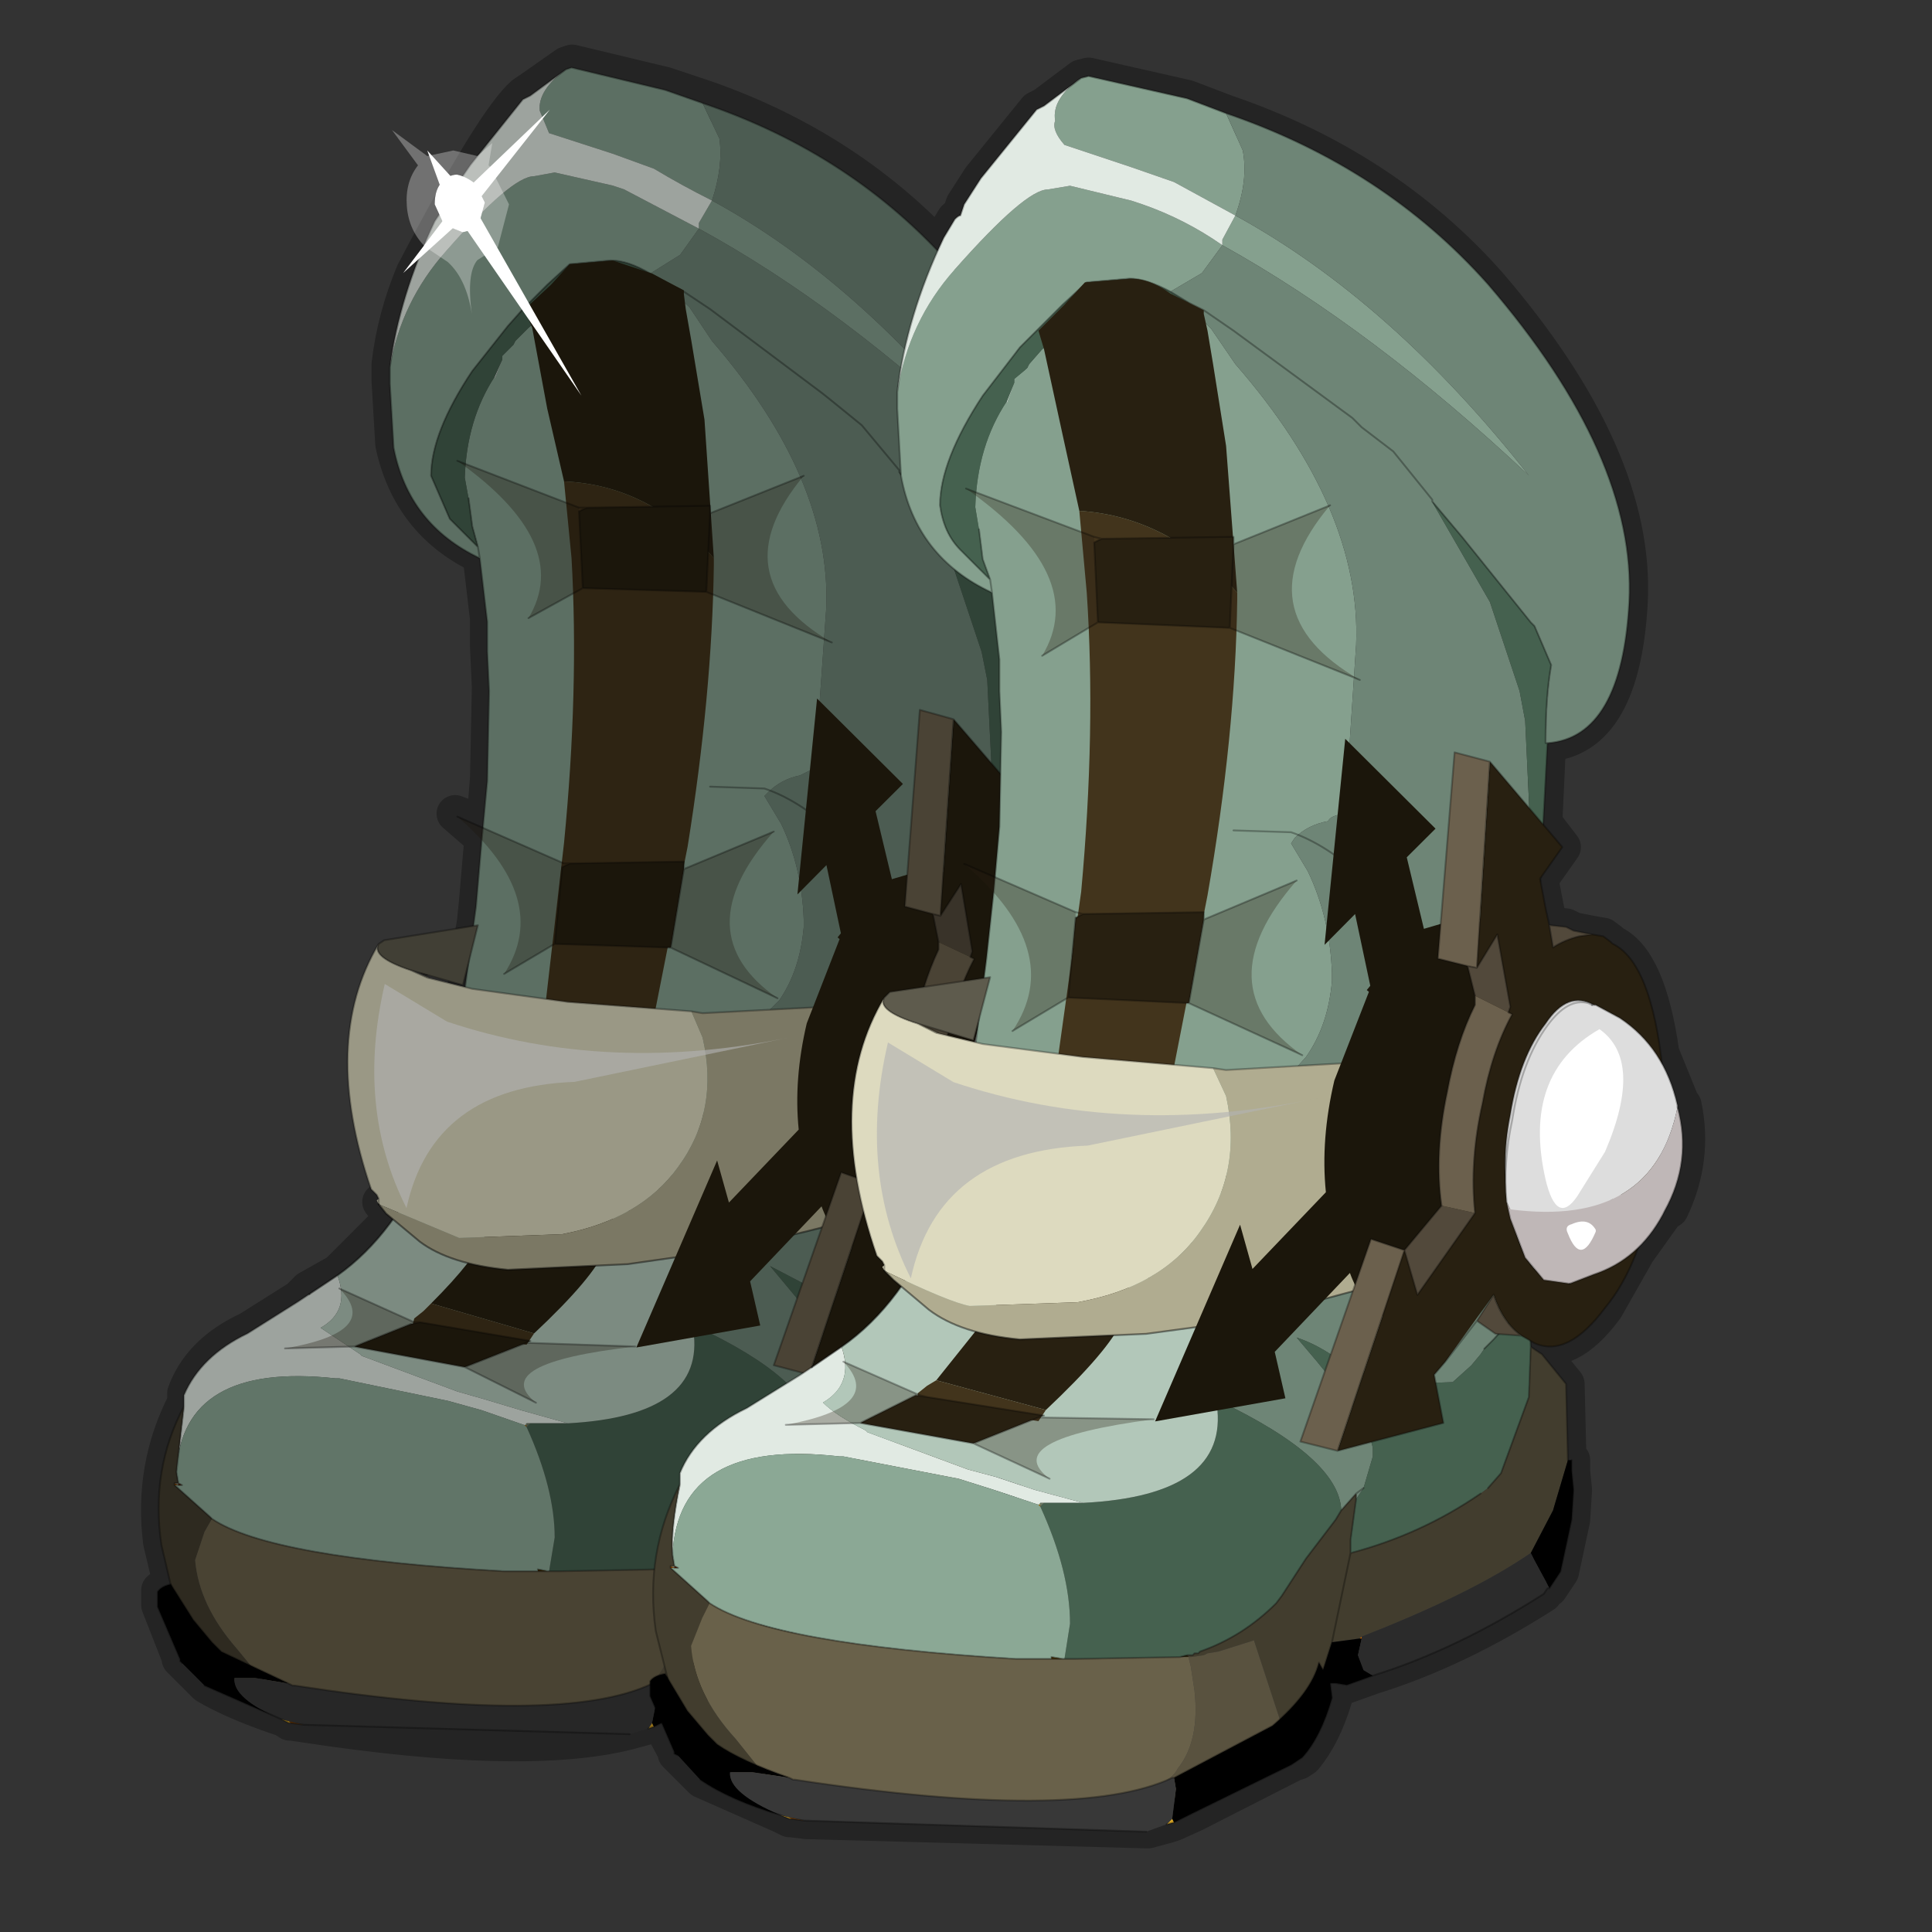 <?xml version="1.0" encoding="UTF-8" standalone="no"?>
<svg xmlns:xlink="http://www.w3.org/1999/xlink" height="520.0px" width="520.0px" xmlns="http://www.w3.org/2000/svg">
  <rect width="100%" height="100%" fill="#333333" stroke="none"/>
  <g transform="matrix(10.0, 0.0, 0.0, 10.0, 0.0, 0.0)">
    <use height="52.0" transform="matrix(1.0, 0.0, 0.0, 1.0, 0.0, 0.0)" width="52.0" xlink:href="#shape0"/>
    <use height="44.75" transform="matrix(1.008, 0.0, 0.0, 1.008, 4.194, 1.819)" width="26.3" xlink:href="#sprite0"/>
    <use height="47.5" transform="matrix(1.0, 0.0, 0.0, 1.0, 10.55, 2.05)" width="33.3" xlink:href="#shape5"/>
    <use height="4.8" transform="matrix(0.975, -0.233, 0.362, 1.267, 22.632, 28.361)" width="12.05" xlink:href="#sprite1"/>
    <use height="16.75" transform="matrix(1.055, -0.107, 0.107, 1.055, 29.297, 20.586)" width="11.2" xlink:href="#sprite2"/>
    <use height="18.8" transform="matrix(1.0, 0.0, 0.0, 1.0, 25.95, 20.25)" width="19.35" xlink:href="#shape6"/>
  </g>
  <defs>
    <g id="shape0" transform="matrix(1.0, 0.0, 0.0, 1.0, 0.0, 0.0)">
      <path d="M52.0 0.0 L52.0 52.0 0.0 52.0 0.0 0.0 52.0 0.0" fill="#33cc33" fill-opacity="0.0" fill-rule="evenodd" stroke="none"/>
      <path d="M10.25 32.35 L10.2 32.25 10.25 32.15 10.25 32.35 M11.5 26.25 Q11.25 26.2 11.1 26.0 L11.55 26.25 11.5 26.25" fill="#000000" fill-rule="evenodd" stroke="none"/>
      <path d="M10.25 32.35 L10.7 32.6 10.85 32.35 Q9.55 29.7 10.35 26.4 L12.0 27.4 12.4 27.55 12.4 27.3 12.55 26.5 12.65 25.7 12.8 24.8 12.85 24.3 13.0 22.55 12.25 21.9 13.05 22.2 13.15 20.95 13.2 18.5 13.15 17.4 13.15 17.3 13.15 16.65 12.95 14.95 Q11.05 14.05 10.6 11.95 L10.5 10.25 10.5 9.8 Q10.65 8.55 11.15 7.35 13.3 3.25 14.1 2.55 L14.25 2.45 15.25 1.75 15.4 1.7 17.9 2.3 18.95 2.65 Q22.7 3.95 25.3 6.7 L25.4 6.4 25.7 5.9 Q25.8 5.8 25.85 5.8 L25.95 5.5 26.4 4.8 27.9 2.95 28.1 2.85 29.1 2.1 29.3 2.05 31.95 2.65 33.0 3.05 Q37.25 4.5 40.05 7.65 44.05 12.3 43.85 16.2 43.65 19.85 41.65 20.0 L41.55 22.15 42.05 22.8 41.45 23.65 41.45 23.7 41.8 25.5 41.7 24.9 42.15 24.95 42.35 25.05 42.85 25.15 43.15 25.2 43.35 25.35 43.4 25.4 Q44.35 25.85 44.7 28.35 L45.25 29.7 45.3 29.75 Q45.6 31.2 44.95 32.55 L44.8 32.65 44.05 33.7 43.2 35.2 Q42.2 36.55 41.3 36.15 L41.2 36.1 41.2 36.25 41.5 36.45 42.15 37.25 42.2 39.3 42.3 39.3 42.3 39.6 42.35 40.1 42.3 40.9 42.0 42.3 41.7 42.75 41.65 42.75 41.55 42.9 Q39.2 44.4 36.95 45.1 L36.25 45.35 35.95 45.3 35.85 45.3 35.9 45.7 Q35.6 46.7 35.1 47.3 L34.95 47.4 34.8 47.45 Q34.5 47.6 32.15 48.8 L31.6 49.05 31.45 49.1 30.9 49.25 21.7 49.0 21.3 48.95 21.25 48.95 21.05 48.85 18.9 47.9 18.85 47.85 18.25 47.25 18.2 47.2 18.2 47.15 17.8 46.4 17.65 46.45 17.45 46.45 16.9 46.6 Q14.1 47.3 8.2 46.4 L7.85 46.35 7.8 46.35 7.65 46.25 Q6.3 45.8 5.55 45.35 L5.5 45.3 4.9 44.7 4.85 44.65 4.85 44.6 4.3 43.2 4.3 42.8 4.6 42.55 4.35 41.5 Q4.1 39.5 5.0 37.75 L5.0 37.5 Q5.4 36.4 6.7 35.8 L8.05 34.95 8.3 34.7 9.1 34.25 10.6 32.75 10.4 32.55 10.25 32.35 M11.05 32.1 Q11.25 31.25 11.7 30.7 L11.6 30.85 11.15 31.9 11.05 32.1" fill="none" stroke="#000000" stroke-linecap="round" stroke-linejoin="round" stroke-opacity="0.302" stroke-width="1.0"/>
      <path d="M25.85 28.5 Q25.5 28.85 25.55 29.35 25.55 29.85 25.85 30.2 26.15 30.5 26.6 30.45 L27.4 30.0 27.75 29.1 Q27.75 28.55 27.4 28.25 27.1 27.95 26.65 28.0 26.2 28.1 25.85 28.5" fill="#ffffff" fill-rule="evenodd" stroke="none"/>
      <path d="M24.6 29.45 L23.85 30.05 24.65 30.15 Q24.8 30.7 25.2 31.1 25.65 31.55 26.15 31.65 L26.45 33.45 26.8 31.65 Q27.7 31.5 28.35 30.75 29.0 29.95 29.0 28.9 L28.8 27.8 Q28.75 26.65 29.7 25.5 28.55 26.85 27.8 26.9 L26.8 26.8 Q25.9 26.9 25.25 27.65 24.6 28.4 24.55 29.4 L24.6 29.45 M25.85 28.5 Q26.2 28.1 26.65 28.0 27.1 27.95 27.4 28.25 27.75 28.55 27.75 29.1 L27.4 30.0 26.6 30.45 Q26.15 30.5 25.85 30.2 25.55 29.85 25.55 29.35 25.5 28.85 25.85 28.5" fill="#ffffff" fill-opacity="0.302" fill-rule="evenodd" stroke="none"/>
      <path d="M26.15 29.5 L26.05 31.85 27.15 29.3 30.5 28.85 27.15 28.7 28.85 19.5 26.25 28.65 20.95 29.35 26.15 29.5" fill="#ffffff" fill-rule="evenodd" stroke="none"/>
    </g>
    <g id="sprite0" transform="matrix(1.0, 0.0, 0.0, 1.0, 13.15, 22.35)">
      <use height="44.75" transform="matrix(1.0, 0.0, 0.0, 1.0, -13.15, -22.35)" width="24.85" xlink:href="#shape1"/>
      <use height="4.8" transform="matrix(0.919, -0.22, 0.341, 1.194, -8.231, 2.405)" width="12.05" xlink:href="#sprite1"/>
      <use height="16.75" transform="matrix(0.995, -0.101, 0.101, 0.995, -2.011, -4.841)" width="11.2" xlink:href="#sprite2"/>
      <use height="17.75" transform="matrix(1.0, 0.0, 0.0, 1.0, -5.1, -5.2)" width="18.25" xlink:href="#shape4"/>
    </g>
    <g id="shape1" transform="matrix(1.0, 0.0, 0.0, 1.0, 13.15, 22.35)">
      <path d="M1.45 -21.4 L1.9 -20.45 Q2.0 -19.7 1.7 -18.8 0.9 -19.2 0.15 -19.65 L-0.95 -20.05 -2.65 -20.6 -2.9 -21.2 Q-2.95 -21.75 -2.2 -22.3 L-2.05 -22.35 0.45 -21.75 1.45 -21.4 M1.7 -18.8 Q5.65 -16.65 9.15 -12.2 5.2 -15.95 1.35 -18.05 L0.85 -17.35 0.05 -16.85 Q-0.55 -17.2 -1.0 -17.2 L-2.1 -17.1 -2.7 -16.55 -3.35 -15.9 -3.75 -15.45 -4.7 -14.25 Q-5.8 -12.6 -5.8 -11.45 L-5.3 -10.3 -4.55 -9.55 -4.5 -9.25 -4.55 -9.55 -4.7 -10.1 -4.8 -10.85 -4.9 -11.4 Q-4.85 -12.95 -4.1 -14.1 L-4.1 -14.05 -3.9 -14.55 -3.9 -14.65 -3.65 -14.9 -3.6 -14.95 -3.55 -15.05 -3.2 -15.4 -2.6 -15.9 Q-1.8 -16.55 -0.9 -16.65 L0.25 -16.6 0.4 -16.6 0.45 -16.55 1.1 -15.95 1.7 -15.05 Q4.9 -11.35 4.75 -7.9 L4.45 -3.65 4.05 -3.45 Q3.55 -3.35 3.2 -3.0 L3.1 -2.9 3.55 -2.15 Q4.1 -1.0 4.15 0.4 L4.15 0.6 Q4.05 1.75 3.5 2.55 L3.05 3.0 2.25 3.55 2.15 3.85 1.9 3.85 1.5 3.9 0.65 4.05 0.25 4.05 -0.25 4.05 -0.65 4.1 -0.75 4.1 -3.4 3.85 -3.45 3.85 -4.0 3.65 -4.8 3.3 -4.9 3.2 -4.95 3.15 -5.0 3.0 -4.6 0.05 -4.45 -1.7 -4.3 -3.3 -4.25 -5.7 -4.3 -6.75 -4.3 -6.85 -4.3 -7.55 -4.5 -9.25 Q-6.4 -10.15 -6.8 -12.2 L-6.9 -13.9 -6.9 -14.35 Q-6.6 -16.1 -5.4 -17.45 -3.65 -19.45 -3.05 -19.45 L-2.5 -19.55 -0.95 -19.2 -0.65 -19.1 1.35 -18.05 1.35 -18.2 1.7 -18.8" fill="#5c6f63" fill-rule="evenodd" stroke="none"/>
      <path d="M1.7 -18.8 Q2.0 -19.7 1.9 -20.45 L1.45 -21.4 Q5.45 -20.05 8.1 -17.05 11.85 -12.7 11.7 -9.0 11.5 -5.55 9.6 -5.4 L9.55 -5.4 9.55 -5.45 Q9.55 -6.6 9.7 -7.4 L9.3 -8.4 9.2 -8.5 7.45 -10.65 6.7 -11.55 6.75 -11.45 8.15 -9.0 8.9 -6.75 9.05 -6.0 9.2 -2.95 8.95 -0.15 Q8.65 1.3 8.2 1.3 7.8 1.3 7.4 0.9 L6.85 0.3 8.2 3.2 8.9 4.8 9.15 5.3 9.2 5.55 9.35 7.6 9.1 8.7 8.25 9.7 8.0 9.95 7.9 10.1 7.7 10.35 7.2 10.8 5.95 10.85 4.4 10.25 3.25 9.65 3.75 10.25 Q5.15 11.9 5.2 12.5 L5.2 12.65 4.95 13.45 4.75 13.6 4.95 13.45 4.75 13.75 4.75 13.6 4.4 14.05 Q4.35 12.7 1.25 11.25 L1.65 9.6 Q2.3 6.8 1.9 3.85 L2.15 3.85 2.25 3.55 3.05 3.0 3.5 2.55 Q4.05 1.75 4.15 0.6 L4.15 0.4 Q4.1 -1.0 3.55 -2.15 L3.1 -2.9 3.2 -3.0 Q3.55 -3.35 4.05 -3.45 L4.45 -3.65 4.75 -7.9 Q4.9 -11.35 1.7 -15.05 L1.1 -15.95 0.45 -16.55 0.5 -16.6 Q0.25 -16.75 0.05 -16.85 L0.85 -17.35 1.35 -18.05 Q5.2 -15.95 9.15 -12.2 5.65 -16.65 1.7 -18.8 M6.7 -11.55 L6.7 -11.6 5.7 -12.8 4.9 -13.45 4.65 -13.65 1.65 -15.9 0.9 -16.4 0.5 -16.6 0.9 -16.4 1.65 -15.9 4.65 -13.65 4.9 -13.45 5.7 -12.8 6.7 -11.6 6.7 -11.55" fill="#4c5c52" fill-rule="evenodd" stroke="none"/>
      <path d="M-2.2 -22.3 Q-2.95 -21.75 -2.9 -21.2 L-2.65 -20.6 -0.95 -20.05 0.15 -19.65 Q0.9 -19.2 1.7 -18.8 L1.35 -18.2 1.35 -18.05 -0.65 -19.1 -0.95 -19.2 -2.5 -19.55 -3.05 -19.45 Q-3.65 -19.45 -5.4 -17.45 -6.6 -16.1 -6.9 -14.35 -6.65 -16.25 -5.7 -18.25 L-5.4 -18.7 -5.3 -18.8 -5.2 -19.1 -4.75 -19.75 -3.35 -21.5 -3.15 -21.6 -2.2 -22.3 M-3.9 -14.55 L-4.1 -14.05 -4.1 -14.1 -3.9 -14.55 M-12.4 13.4 L-12.4 13.1 Q-11.95 12.05 -10.7 11.45 L-9.35 10.6 -9.05 10.4 -9.35 10.6 -9.05 10.4 -8.3 9.9 Q-7.95 10.85 -8.75 11.3 L-7.7 12.0 -7.65 12.05 -5.1 13.0 -4.4 13.2 -3.4 13.5 -2.15 13.85 -3.15 13.85 -3.25 13.85 -3.3 13.9 -4.45 13.5 -5.35 13.25 -8.25 12.65 -8.35 12.65 Q-12.45 12.2 -12.6 15.15 L-12.4 13.4" fill="#9da39e" fill-rule="evenodd" stroke="none"/>
      <path d="M0.05 -16.85 Q0.25 -16.75 0.5 -16.6 L0.45 -16.55 0.4 -16.6 0.25 -16.6 -0.9 -16.65 Q-1.8 -16.55 -2.6 -15.9 L-3.2 -15.4 -3.55 -15.05 -3.6 -14.95 -3.65 -14.9 -3.9 -14.65 -3.9 -14.55 -4.1 -14.1 Q-4.85 -12.95 -4.9 -11.4 L-4.8 -10.85 -4.7 -10.1 -4.55 -9.55 -5.3 -10.3 -5.8 -11.45 Q-5.8 -12.6 -4.7 -14.25 L-3.75 -15.45 -3.35 -15.9 -2.7 -16.55 -2.1 -17.1 -1.0 -17.2 Q-0.55 -17.2 0.05 -16.85 M6.7 -11.55 L7.45 -10.65 9.2 -8.5 9.3 -8.4 9.7 -7.4 Q9.55 -6.6 9.55 -5.45 L9.55 -5.4 9.6 -5.4 9.4 -1.85 9.45 0.25 8.9 4.8 8.2 3.2 6.85 0.3 7.4 0.9 Q7.8 1.3 8.2 1.3 8.65 1.3 8.95 -0.15 L9.2 -2.95 9.05 -6.0 8.9 -6.75 8.15 -9.0 6.75 -11.45 6.7 -11.55 M1.25 11.25 Q4.35 12.7 4.4 14.05 L4.25 14.25 3.5 15.25 2.85 16.2 2.75 16.4 0.8 17.6 0.75 17.65 0.65 17.65 0.6 17.7 0.5 17.7 0.45 17.7 0.3 17.75 -2.35 17.8 -2.65 17.8 -2.5 16.9 Q-2.5 15.6 -3.25 13.95 L-3.15 13.85 -2.15 13.85 Q1.55 13.65 1.2 11.35 L1.25 11.25 M4.95 13.45 L5.2 12.65 5.2 12.5 Q5.15 11.9 3.75 10.25 L3.25 9.65 4.4 10.25 5.95 10.85 7.2 10.8 7.7 10.35 7.9 10.1 8.0 9.95 8.25 9.7 9.1 8.7 9.15 8.65 9.15 8.75 9.2 9.9 9.15 11.15 8.45 13.1 8.1 13.45 7.9 13.6 Q6.4 14.65 4.6 15.1 L4.6 14.9 4.6 14.8 4.75 13.75 4.95 13.45 M8.25 9.7 L8.8 9.1 9.0 8.9 9.1 8.7 9.0 8.9 8.8 9.1 8.25 9.7" fill="#304337" fill-rule="evenodd" stroke="none"/>
      <path d="M1.9 3.85 Q2.3 6.8 1.65 9.6 1.75 7.65 -1.7 6.95 L-2.95 6.75 -4.6 6.6 -4.8 6.6 -5.8 6.55 -5.35 5.2 -5.0 3.0 -4.95 3.15 -4.9 3.2 -4.8 3.3 -4.0 3.65 -3.45 3.85 -3.4 3.85 -0.75 4.1 -0.65 4.1 -0.25 4.05 0.25 4.05 0.65 4.05 1.5 3.9 1.9 3.85 M-12.6 15.15 Q-12.45 12.2 -8.35 12.65 L-8.25 12.65 -5.35 13.25 -4.45 13.5 -3.3 13.9 -3.25 13.95 Q-2.5 15.6 -2.5 16.9 L-2.65 17.8 -2.7 17.8 -2.95 17.75 -2.95 17.8 -3.85 17.8 Q-10.1 17.45 -11.65 16.4 L-11.7 16.35 -12.65 15.5 -12.55 15.5 -12.45 15.5 -12.55 15.45 -12.6 15.15" fill="#617568" fill-rule="evenodd" stroke="none"/>
      <path d="M1.65 9.6 L1.25 11.25 1.2 11.35 Q1.55 13.65 -2.15 13.85 L-3.4 13.5 -4.4 13.2 -5.1 13.0 -7.65 12.05 -7.7 12.0 -8.75 11.3 Q-7.95 10.85 -8.3 9.9 -6.75 8.8 -5.8 6.55 L-4.8 6.6 -4.6 6.6 -2.95 6.75 -1.7 6.95 Q1.75 7.65 1.65 9.6" fill="#7c8b81" fill-rule="evenodd" stroke="none"/>
      <path d="M-3.3 13.9 L-3.25 13.85 -3.25 13.9 -3.3 13.9" fill="#76856f" fill-rule="evenodd" stroke="none"/>
      <path d="M-3.25 13.95 L-3.3 13.9 -3.25 13.9 -3.25 13.95" fill="#744e0b" fill-rule="evenodd" stroke="none"/>
      <path d="M-3.25 13.85 L-3.15 13.85 -3.25 13.95 -3.25 13.9 -3.25 13.85" fill="#4a5345" fill-rule="evenodd" stroke="none"/>
      <path d="M4.4 14.05 L4.75 13.6 4.75 13.75 4.6 14.8 4.6 14.9 4.6 15.1 Q6.4 14.65 7.9 13.6 L8.1 13.45 8.45 13.1 9.15 11.15 9.2 9.9 9.45 10.1 10.1 10.85 10.15 12.75 9.75 14.05 9.2 15.1 Q7.7 16.15 4.9 17.25 L4.85 17.3 4.15 17.4 4.6 15.1 4.15 17.4 3.8 18.4 3.7 18.6 3.0 19.95 2.15 17.35 1.25 17.6 1.0 17.65 0.9 17.7 0.55 17.75 0.5 17.75 0.45 17.7 0.5 17.7 0.6 17.7 0.65 17.65 0.75 17.65 0.8 17.6 2.75 16.4 2.85 16.2 3.5 15.25 4.25 14.25 4.4 14.05 M-12.4 13.4 L-12.6 15.15 -12.55 15.45 -12.65 15.45 -12.65 15.5 -11.7 16.35 -11.65 16.4 -11.85 16.75 -12.1 17.5 Q-12.0 18.7 -11.0 19.85 L-9.85 21.25 Q-11.5 20.65 -12.1 19.9 L-12.65 18.6 -13.0 17.1 Q-13.3 15.1 -12.4 13.4" fill="#2e2a20" fill-rule="evenodd" stroke="none"/>
      <path d="M4.15 17.4 L4.85 17.3 4.9 17.3 4.8 17.7 4.95 18.1 5.2 18.25 4.5 18.45 4.25 18.4 3.8 18.4 4.15 17.4 M9.2 15.1 L9.75 14.05 10.15 12.75 10.2 12.75 10.2 13.05 10.25 13.5 10.2 14.25 9.95 15.6 9.65 16.0 9.55 15.85 9.3 15.3 9.2 15.1" fill="#000000" fill-rule="evenodd" stroke="none"/>
      <path d="M4.9 17.25 Q7.7 16.15 9.2 15.1 L9.3 15.3 9.55 15.85 9.65 16.0 9.6 16.0 9.5 16.15 Q7.3 17.55 5.2 18.25 L4.95 18.1 4.8 17.7 4.9 17.3 4.9 17.25" fill="#1e1e1e" fill-rule="evenodd" stroke="none"/>
      <path d="M4.85 17.3 L4.9 17.25 4.9 17.3 4.85 17.3" fill="#874300" fill-rule="evenodd" stroke="none"/>
      <path d="M3.0 19.95 L2.95 19.95 0.4 21.25 Q-2.1 22.5 -9.5 21.35 L-9.5 21.3 Q-0.45 21.95 0.25 20.6 0.8 19.9 0.65 18.6 L0.55 18.0 0.5 17.8 0.5 17.75 0.55 17.75 0.9 17.7 1.0 17.65 1.25 17.6 2.15 17.35 3.0 19.95" fill="#3e392c" fill-rule="evenodd" stroke="none"/>
      <path d="M0.3 17.75 L0.45 17.7 0.5 17.75 0.3 17.75" fill="#1a1506" fill-rule="evenodd" stroke="none"/>
      <path d="M-2.65 17.8 L-2.35 17.8 0.3 17.75 0.5 17.75 0.5 17.8 0.55 18.0 0.65 18.6 Q0.8 19.9 0.25 20.6 -0.45 21.95 -9.5 21.3 L-9.6 21.3 -9.85 21.25 -11.0 19.85 Q-12.0 18.7 -12.1 17.5 L-11.85 16.75 -11.65 16.4 Q-10.1 17.45 -3.85 17.8 L-2.95 17.8 -2.7 17.8 -2.65 17.8" fill="#494333" fill-rule="evenodd" stroke="none"/>
      <path d="M-2.95 17.75 L-2.7 17.8 -2.95 17.8 -2.95 17.75" fill="#352300" fill-rule="evenodd" stroke="none"/>
      <path d="M-12.55 15.45 L-12.45 15.5 -12.55 15.5 -12.55 15.45" fill="#3e1905" fill-rule="evenodd" stroke="none"/>
      <path d="M-12.65 15.45 L-12.55 15.5 -12.65 15.5 -12.65 15.45" fill="#633100" fill-rule="evenodd" stroke="none"/>
      <path d="M-12.55 15.45 L-12.55 15.5 -12.65 15.45 -12.55 15.45" fill="#746d58" fill-rule="evenodd" stroke="none"/>
      <path d="M-9.5 21.35 L-9.6 21.3 -9.5 21.3 -9.5 21.35" fill="#6a3400" fill-rule="evenodd" stroke="none"/>
      <path d="M1.45 -21.4 L0.45 -21.75 -2.05 -22.35 -2.2 -22.3 -3.15 -21.6 -3.35 -21.5 -4.75 -19.75 -5.2 -19.1 -5.3 -18.8 -5.4 -18.7 -5.7 -18.25 Q-6.65 -16.25 -6.9 -14.35 L-6.9 -13.9 -6.8 -12.2 Q-6.4 -10.15 -4.5 -9.25 L-4.55 -9.55 -5.3 -10.3 -5.8 -11.45 Q-5.8 -12.6 -4.7 -14.25 L-3.75 -15.45 -3.35 -15.9 -2.7 -16.55 -2.1 -17.1 -1.0 -17.2 Q-0.55 -17.2 0.05 -16.85 0.25 -16.75 0.5 -16.6 L0.9 -16.4 1.65 -15.9 4.65 -13.65 4.9 -13.45 5.7 -12.8 6.7 -11.6 6.7 -11.55 7.45 -10.65 9.2 -8.5 9.3 -8.4 9.7 -7.4 Q9.55 -6.6 9.55 -5.45 L9.55 -5.4 9.6 -5.4 Q11.5 -5.55 11.7 -9.0 11.85 -12.7 8.1 -17.05 5.45 -20.05 1.45 -21.4 M4.4 14.05 L4.75 13.6 4.95 13.45 M8.0 9.95 L8.25 9.7 M9.1 8.7 L9.35 7.6 9.2 5.55 9.15 5.3 8.9 4.8 8.2 3.2 M-4.8 -10.85 L-4.7 -10.1 -4.55 -9.55 M-5.0 3.0 L-4.6 0.05 -4.45 -1.7 -4.3 -3.3 -4.25 -5.7 -4.3 -6.75 -4.3 -6.85 -4.3 -7.55 -4.5 -9.25 M-9.35 10.6 L-10.7 11.45 Q-11.95 12.05 -12.4 13.1 L-12.4 13.4 -12.6 15.15 M-9.05 10.4 L-9.35 10.6 M-5.0 3.0 L-4.95 3.15 -4.9 3.2 -4.8 3.3 -4.0 3.65 -3.45 3.85 -3.4 3.85 -0.75 4.1 -0.65 4.1 -0.25 4.05 M-2.65 17.8 L-2.35 17.8 0.3 17.75 0.45 17.7 0.5 17.7 0.6 17.7 0.65 17.65 0.75 17.65 0.8 17.6 2.75 16.4 2.85 16.2 3.5 15.25 4.25 14.25 4.4 14.05 M9.6 -5.4 L9.4 -1.85 9.45 0.25 8.9 4.8 M9.1 8.7 L9.0 8.9 8.8 9.1 8.25 9.7 M9.2 9.9 L9.15 8.75 9.15 8.65 M4.6 15.1 L4.6 14.9 4.6 14.8 4.75 13.75 4.75 13.6 M10.15 12.75 L10.1 10.85 9.45 10.1 9.2 9.9 9.15 11.15 8.45 13.1 8.1 13.45 M7.9 13.6 Q6.4 14.65 4.6 15.1 L4.15 17.4 M10.2 12.75 L10.2 13.05 10.25 13.5 10.2 14.25 9.95 15.6 9.65 16.0 9.6 16.0 9.5 16.15 Q7.3 17.55 5.2 18.25 L4.5 18.45 4.25 18.4 3.8 18.4 3.7 18.6 M-12.65 18.6 L-13.0 17.1 Q-13.3 15.1 -12.4 13.4 M3.8 18.4 L4.15 17.4 M-2.95 17.75 L-2.7 17.8 -2.65 17.8 M-2.95 17.8 L-3.85 17.8 Q-10.1 17.45 -11.65 16.4 L-11.7 16.35 -12.65 15.5 M-2.7 17.8 L-2.95 17.8 M-12.55 15.5 L-12.45 15.5 -12.55 15.45 -12.55 15.5 M-12.65 15.45 L-12.65 15.5 M-12.65 15.45 L-12.55 15.45 -12.6 15.15" fill="none" stroke="#000000" stroke-linecap="round" stroke-linejoin="round" stroke-opacity="0.302" stroke-width="0.05"/>
      <path d="M-8.3 9.9 L-9.05 10.4 M-5.8 6.55 Q-6.75 8.8 -8.3 9.9 M-5.0 3.0 L-5.35 5.2 -5.8 6.55" fill="none" stroke="#000000" stroke-linecap="round" stroke-linejoin="round" stroke-opacity="0.451" stroke-width="0.05"/>
      <path d="M-9.2 21.9 L-9.55 21.85 -9.6 21.8 -9.2 21.9" fill="#5e2e00" fill-rule="evenodd" stroke="none"/>
      <path d="M0.15 21.95 L0.0 22.0 0.1 21.85 0.15 21.95 M-9.55 21.85 L-9.6 21.85 -9.8 21.75 -9.6 21.8 -9.55 21.85" fill="#95721a" fill-rule="evenodd" stroke="none"/>
      <path d="M-12.45 20.25 L-12.5 20.2 -12.5 20.15 -13.1 18.75 -13.1 18.35 Q-13.0 18.2 -12.75 18.15 L-12.15 19.1 -11.65 19.7 -11.4 19.95 -9.6 20.8 -10.5 20.65 -11.05 20.65 Q-11.1 21.2 -9.8 21.75 L-11.85 20.85 -11.9 20.8 -12.45 20.25 M0.15 20.8 Q2.35 19.65 2.7 19.5 3.65 18.65 3.85 17.9 L4.15 18.4 4.2 18.8 3.45 20.3 3.3 20.4 3.15 20.45 0.65 21.7 0.15 21.95 0.1 21.85 0.25 21.1 0.15 20.8" fill="#000000" fill-rule="evenodd" stroke="none"/>
      <path d="M-9.6 20.8 L-9.5 20.85 -9.45 20.85 Q-2.3 21.95 0.1 20.8 L0.15 20.8 0.25 21.1 0.1 21.85 0.0 22.0 -0.5 22.15 -9.2 21.9 -9.6 21.8 -9.8 21.75 Q-11.1 21.2 -11.05 20.65 L-10.5 20.65 -9.6 20.8" fill="#272727" fill-rule="evenodd" stroke="none"/>
      <path d="M-12.45 20.25 L-12.5 20.2 -12.5 20.15 -13.1 18.75 -13.1 18.35 Q-13.0 18.2 -12.75 18.15 L-12.15 19.1 -11.65 19.7 -11.4 19.95 -9.6 20.8 -9.5 20.85 -9.45 20.85 Q-2.3 21.95 0.1 20.8 L0.15 20.8 Q2.35 19.65 2.7 19.5 3.65 18.65 3.85 17.9 L4.15 18.4 4.2 18.8 3.45 20.3 3.3 20.4 3.15 20.45 0.65 21.7 0.15 21.95 0.0 22.0 M-0.5 22.15 L-9.2 21.9 -9.55 21.85 -9.6 21.85 -9.8 21.75 -11.85 20.85" fill="none" stroke="#000000" stroke-linecap="round" stroke-linejoin="round" stroke-opacity="0.302" stroke-width="0.05"/>
      <path d="M-5.8 10.65 Q-4.6 9.45 -4.35 8.8 -3.9 7.5 -4.4 5.3 L-4.45 5.1 -4.25 5.1 -1.3 5.25 Q-0.6 7.8 -1.15 9.2 -1.45 9.95 -3.05 11.45 L-5.8 10.65" fill="#1b160b" fill-rule="evenodd" stroke="none"/>
      <path d="M-3.05 11.45 L-3.25 11.75 -6.25 11.3 -6.3 11.25 -6.25 11.05 -6.0 10.85 -5.8 10.65 -3.05 11.45" fill="#2e2413" fill-rule="evenodd" stroke="none"/>
      <path d="M-6.25 11.3 L-6.35 11.3 -6.3 11.25 -6.25 11.3" fill="#9da39e" fill-rule="evenodd" stroke="none"/>
      <path d="M-6.25 11.15 L-6.35 11.2 -7.85 11.8 -9.7 11.85 Q-7.1 11.4 -8.25 10.25 L-6.25 11.15 M-4.9 12.35 L-3.25 11.7 -0.35 11.8 Q-4.3 12.25 -3.0 13.3 L-4.9 12.35" fill="#1c160b" fill-opacity="0.302" fill-rule="evenodd" stroke="none"/>
      <path d="M-7.85 11.8 L-6.35 11.2 -6.1 11.15 -3.15 11.65 -3.25 11.7 -4.9 12.35 -7.85 11.8" fill="#1b160b" fill-rule="evenodd" stroke="none"/>
      <path d="M-6.25 11.15 L-8.25 10.25 M-9.7 11.85 L-7.85 11.8 -6.35 11.2 -6.1 11.15 -6.25 11.15 M-4.9 12.35 L-3.25 11.7 -3.15 11.65 -6.1 11.15 M-7.85 11.8 L-4.9 12.35 -3.0 13.3 M-0.35 11.8 L-3.25 11.7" fill="none" stroke="#000000" stroke-linecap="round" stroke-linejoin="round" stroke-opacity="0.302" stroke-width="0.05"/>
      <path d="M-3.65 5.35 L-3.65 5.5 -4.05 7.35 -6.15 7.7 Q-4.0 6.2 -5.1 4.35 L-3.65 5.35 M-0.5 6.0 L1.9 5.5 Q-0.65 7.6 1.65 9.5 L-1.05 7.85 -0.5 6.0" fill="#1c160b" fill-opacity="0.302" fill-rule="evenodd" stroke="none"/>
      <path d="M-3.65 5.5 L-3.5 5.35 -0.45 5.85 -0.5 6.0 -1.05 7.85 -4.05 7.35 -3.65 5.5" fill="#1b160b" fill-rule="evenodd" stroke="none"/>
      <path d="M-3.5 5.35 L-3.65 5.35 M-3.65 5.5 L-3.5 5.35 -0.45 5.85 -0.5 6.0 1.9 5.5 M1.65 9.5 L-1.05 7.85 -4.05 7.35 -6.15 7.7 M-5.1 4.35 L-3.65 5.35 M-1.05 7.85 L-0.5 6.0 M-4.05 7.35 L-3.65 5.5" fill="none" stroke="#000000" stroke-linecap="round" stroke-linejoin="round" stroke-opacity="0.302" stroke-width="0.05"/>
      <path d="M1.65 -3.15 L3.1 -3.1 Q4.9 -2.5 6.85 0.3" fill="none" stroke="#000000" stroke-linecap="round" stroke-linejoin="round" stroke-opacity="0.302" stroke-width="0.05"/>
      <path d="M-2.25 -11.3 L-2.7 -13.25 -3.1 -15.4 -3.3 -15.9 -2.6 -16.55 -2.1 -17.1 -0.95 -17.2 0.1 -16.85 0.95 -16.4 0.95 -16.3 1.0 -15.9 1.15 -15.05 1.5 -12.95 1.75 -9.25 Q0.05 -11.2 -2.25 -11.3" fill="#1b160b" fill-rule="evenodd" stroke="none"/>
      <path d="M-2.25 -11.3 Q0.05 -11.2 1.75 -9.25 L1.75 -9.05 Q1.7 -5.6 1.05 -1.55 L0.2 2.75 0.0 3.6 -0.1 3.95 -0.15 4.0 -0.15 4.1 -0.2 4.1 -2.85 3.85 -2.9 3.85 -2.9 3.75 -2.85 3.55 -2.85 3.2 -2.8 3.15 -2.8 3.0 -2.75 2.7 -2.25 -1.65 Q-1.85 -5.75 -2.05 -9.25 L-2.25 -11.3" fill="#2e2413" fill-rule="evenodd" stroke="none"/>
      <path d="M-1.85 -10.6 L-1.85 -10.5 -1.75 -8.45 -3.2 -7.65 Q-2.0 -9.65 -5.1 -11.85 L-1.85 -10.6 M1.55 -8.35 L1.65 -10.45 4.15 -11.45 Q1.9 -8.75 4.9 -7.0 L1.55 -8.35" fill="#1c160b" fill-opacity="0.302" fill-rule="evenodd" stroke="none"/>
      <path d="M-1.75 -8.45 L-1.85 -10.5 -1.65 -10.6 1.65 -10.65 1.65 -10.45 1.55 -8.35 -1.75 -8.45" fill="#1b160b" fill-rule="evenodd" stroke="none"/>
      <path d="M-1.85 -10.6 L-5.1 -11.85 M-3.2 -7.65 L-1.75 -8.45 -1.85 -10.5 -1.65 -10.6 -1.85 -10.6 M1.55 -8.35 L1.65 -10.45 1.65 -10.65 -1.65 -10.6 M-1.75 -8.45 L1.55 -8.35 4.9 -7.0 M4.15 -11.45 L1.65 -10.45" fill="none" stroke="#000000" stroke-linecap="round" stroke-linejoin="round" stroke-opacity="0.302" stroke-width="0.05"/>
      <path d="M-5.9 1.95 L-4.7 2.25 -2.15 2.6 1.15 2.85 1.45 3.55 Q1.9 5.5 0.8 7.0 -0.2 8.4 -2.3 8.8 L-5.05 8.9 -7.2 8.0 -7.2 7.85 -7.2 8.0 -7.25 7.9 -7.2 7.85 -7.25 7.75 -7.4 7.6 Q-8.75 3.65 -7.2 1.05 -7.4 1.4 -6.35 1.75 L-5.9 1.95" fill="#9a9885" fill-rule="evenodd" stroke="none"/>
      <path d="M1.15 2.85 L1.45 2.9 7.2 2.6 Q8.85 2.3 9.5 1.35 L9.6 1.35 Q10.45 3.85 9.7 6.4 L9.7 6.45 9.65 6.5 9.65 6.65 9.6 6.65 Q9.25 7.1 7.5 7.75 5.3 8.55 1.9 9.25 L-0.55 9.6 -3.75 9.75 Q-5.3 9.6 -6.1 9.0 L-7.0 8.25 -7.2 8.0 -5.05 8.9 -2.3 8.8 Q-0.2 8.4 0.8 7.0 1.9 5.5 1.45 3.55 L1.15 2.85" fill="#7b7864" fill-rule="evenodd" stroke="none"/>
      <path d="M-6.35 1.75 L-5.85 1.95 -5.9 1.95 -6.35 1.75" fill="#676454" fill-rule="evenodd" stroke="none"/>
      <path d="M-7.2 1.05 L-7.05 0.95 -4.55 0.55 -4.95 2.15 -6.35 1.75 Q-7.4 1.4 -7.2 1.05" fill="#413f35" fill-rule="evenodd" stroke="none"/>
      <path d="M-7.2 1.05 L-7.05 0.95 -4.55 0.55 -4.95 2.15 -6.35 1.75 -5.85 1.95 -5.9 1.95 -4.7 2.25 -2.15 2.6 1.15 2.85 1.45 2.9 7.2 2.6 Q8.85 2.3 9.5 1.35 L9.45 1.35 9.35 1.2 9.5 1.2 9.6 1.35 Q10.45 3.85 9.7 6.4 L9.75 6.35 9.7 6.45 9.65 6.5 9.65 6.65 9.6 6.65 M-7.2 7.85 L-7.25 7.75 -7.4 7.6 Q-8.75 3.65 -7.2 1.05 -7.4 1.4 -6.35 1.75 L-5.9 1.95 M-7.2 7.85 L-7.2 8.0 M9.5 1.35 L9.5 1.2 9.45 1.35 M9.7 6.4 L9.7 6.45" fill="none" stroke="#000000" stroke-linecap="round" stroke-linejoin="round" stroke-opacity="0.302" stroke-width="0.05"/>
      <path d="M9.6 6.65 Q9.25 7.1 7.5 7.75 5.3 8.55 1.9 9.25 L-0.55 9.6 -3.75 9.75 Q-5.3 9.6 -6.1 9.0 L-7.0 8.25 -7.2 8.0" fill="none" stroke="#000000" stroke-linecap="round" stroke-linejoin="round" stroke-opacity="0.451" stroke-width="0.05"/>
    </g>
    <g id="sprite1" transform="matrix(1.0, 0.0, 0.0, 1.0, 6.0, 2.4)">
      <use height="4.8" transform="matrix(1.0, 0.0, 0.0, 1.0, -6.0, -2.4)" width="12.05" xlink:href="#shape2"/>
    </g>
    <g id="shape2" transform="matrix(1.0, 0.0, 0.0, 1.0, 6.0, 2.4)">
      <path d="M-4.7 -2.4 L-3.3 -1.3 Q0.7 0.65 6.05 0.75 L-0.3 0.6 Q-4.2 0.0 -5.85 2.4 -6.45 0.05 -4.7 -2.4" fill="#b2b2b2" fill-opacity="0.624" fill-rule="evenodd" stroke="none"/>
    </g>
    <g id="sprite2" transform="matrix(1.0, 0.0, 0.0, 1.0, 5.6, 8.35)">
      <use height="16.75" transform="matrix(1.0, 0.0, 0.0, 1.0, -5.6, -8.35)" width="11.2" xlink:href="#shape3"/>
    </g>
    <g id="shape3" transform="matrix(1.0, 0.0, 0.0, 1.0, 5.6, 8.35)">
      <path d="M4.25 -3.2 Q5.45 -2.5 5.6 0.25 5.6 1.55 5.1 3.0 4.4 5.05 3.15 6.05 1.9 7.1 0.85 6.6 L0.45 6.35 Q-0.1 5.95 -0.3 5.15 L-2.4 6.95 -2.25 8.15 -5.6 8.4 -2.95 3.65 -2.75 4.8 -0.7 3.05 Q-0.7 1.7 -0.2 0.25 L0.9 -1.9 0.85 -1.95 0.95 -2.05 0.75 -3.9 -0.1 -3.2 0.95 -8.35 3.0 -5.85 2.2 -5.2 2.45 -3.35 3.25 -3.5 3.7 -3.45 4.0 -3.35 4.25 -3.25 4.25 -3.2" fill="#1b160b" fill-rule="evenodd" stroke="none"/>
    </g>
    <g id="shape4" transform="matrix(1.0, 0.0, 0.0, 1.0, 5.1, 5.2)">
      <path d="M8.15 -4.95 L10.0 -2.8 9.4 -2.0 9.75 -0.25 10.4 -0.5 10.75 -0.55 11.0 -0.5 11.2 -0.4 11.25 -0.35 Q12.25 0.15 12.55 2.85 12.65 4.15 12.35 5.6 12.0 7.75 11.05 8.9 10.15 10.15 9.3 9.8 L8.95 9.6 Q8.5 9.3 8.25 8.55 L7.0 10.25 6.75 10.6 6.95 11.8 4.3 12.55 6.0 7.45 6.3 8.55 7.75 6.5 Q7.65 5.2 7.95 3.7 8.2 2.4 8.7 1.45 L8.6 1.4 8.65 1.25 8.35 -0.55 7.8 0.3 8.15 -4.95 M11.65 2.6 Q11.35 1.5 10.8 1.2 10.15 0.85 9.55 1.7 8.9 2.55 8.65 4.0 8.4 5.4 8.7 6.55 8.95 7.75 9.5 8.1 10.15 8.4 10.8 7.55 L10.9 7.45 Q11.5 6.6 11.6 5.25 11.95 3.8 11.65 2.65 L11.65 2.6" fill="#1b160b" fill-rule="evenodd" stroke="none"/>
      <path d="M11.65 2.6 L11.65 2.65 Q11.95 3.8 11.6 5.25 11.5 6.6 10.9 7.45 L10.8 7.55 Q10.15 8.4 9.5 8.1 8.95 7.75 8.7 6.55 8.4 5.4 8.65 4.0 8.9 2.55 9.55 1.7 10.15 0.85 10.8 1.2 11.35 1.5 11.65 2.6 M10.9 7.45 L11.45 5.4 11.65 2.65 11.45 5.4 10.9 7.45" fill="#9a9a9a" fill-rule="evenodd" stroke="none"/>
      <path d="M9.65 -0.8 L10.1 -0.75 10.25 -0.65 10.75 -0.55 10.4 -0.5 9.75 -0.25 9.65 -0.8 M8.95 9.6 L8.3 9.55 7.8 9.25 8.25 8.55 Q8.5 9.3 8.95 9.6 M6.0 7.45 L6.9 6.3 7.75 6.5 6.3 8.55 6.0 7.45 M7.75 1.0 L7.6 0.25 7.8 0.3 8.35 -0.55 8.65 1.25 8.6 1.4 7.75 1.0" fill="#393329" fill-rule="evenodd" stroke="none"/>
      <path d="M7.6 0.25 L6.85 0.05 7.25 -5.2 8.15 -4.95 7.8 0.3 7.6 0.25 M4.3 12.55 L3.35 12.3 5.15 7.15 6.0 7.45 4.3 12.55 M6.9 6.3 Q6.75 5.0 7.05 3.45 7.3 2.15 7.75 1.2 L7.75 1.0 8.6 1.4 8.7 1.45 Q8.2 2.4 7.95 3.7 7.65 5.2 7.75 6.5 L6.9 6.3" fill="#4a4335" fill-rule="evenodd" stroke="none"/>
      <path d="M7.6 0.25 L6.85 0.05 7.25 -5.2 8.15 -4.95 10.0 -2.8 9.4 -2.0 9.65 -0.8 10.1 -0.75 10.25 -0.65 10.75 -0.55 11.0 -0.5 11.2 -0.4 11.25 -0.35 Q12.25 0.15 12.55 2.85 12.65 4.15 12.35 5.6 12.0 7.75 11.05 8.9 10.15 10.15 9.3 9.8 L8.95 9.6 8.3 9.55 7.8 9.25 7.0 10.25 6.75 10.6 6.95 11.8 4.3 12.55 3.35 12.3 5.15 7.15 6.0 7.45 6.9 6.3 Q6.75 5.0 7.05 3.45 7.3 2.15 7.75 1.2 L7.75 1.0 7.6 0.25 7.8 0.3 8.15 -4.95 M10.75 -0.55 L10.4 -0.5 9.75 -0.25 M9.65 -0.8 L9.75 -0.25 M11.65 2.6 L11.65 2.65 Q11.95 3.8 11.6 5.25 11.5 6.6 10.9 7.45 L10.8 7.55 Q10.15 8.4 9.5 8.1 8.95 7.75 8.7 6.55 8.4 5.4 8.65 4.0 8.9 2.55 9.55 1.7 10.15 0.85 10.8 1.2 11.35 1.5 11.65 2.6 M8.6 1.4 L8.65 1.25 8.35 -0.55 7.8 0.3 M8.6 1.4 L8.7 1.45 Q8.2 2.4 7.95 3.7 7.65 5.2 7.75 6.5 L6.3 8.55 6.0 7.45 4.3 12.55 M8.25 8.55 Q8.5 9.3 8.95 9.6 M7.8 9.25 L8.25 8.55 M11.65 2.65 L11.45 5.4 10.9 7.45" fill="none" stroke="#000000" stroke-linecap="round" stroke-linejoin="round" stroke-opacity="0.302" stroke-width="0.05"/>
      <path d="M8.7 6.15 Q8.6 5.2 8.8 4.1 9.05 2.55 9.65 1.7 10.25 1.0 10.7 1.1 L10.75 1.15 10.85 1.2 10.95 1.2 11.55 1.5 Q12.7 2.25 13.0 3.7 L13.05 3.75 Q12.35 6.8 8.8 6.35 L8.7 6.15" fill="#9a9a9a" fill-rule="evenodd" stroke="none"/>
      <path d="M13.05 3.75 Q13.35 5.15 12.7 6.4 L12.6 6.5 Q12.05 7.65 10.85 8.05 L10.25 8.2 9.65 8.15 9.15 7.65 8.8 6.6 8.7 6.15 8.8 6.35 Q12.35 6.8 13.05 3.75" fill="#857f7f" fill-rule="evenodd" stroke="none"/>
      <path d="M10.85 1.2 L10.95 1.2 11.55 1.5 Q12.7 2.25 13.0 3.7 L13.05 3.75 Q13.35 5.15 12.7 6.4 L12.6 6.5 Q12.05 7.65 10.85 8.05 L10.25 8.2" fill="none" stroke="#000000" stroke-linecap="round" stroke-linejoin="round" stroke-opacity="0.302" stroke-width="0.05"/>
      <path d="M8.7 6.15 Q8.6 5.2 8.8 4.1 9.05 2.55 9.65 1.7 10.25 1.0 10.7 1.1 L10.75 1.15 10.85 1.2 M10.25 8.2 L9.65 8.15 9.15 7.65 8.8 6.6 8.7 6.15" fill="none" stroke="#000000" stroke-linecap="round" stroke-linejoin="round" stroke-opacity="0.251" stroke-width="0.05"/>
      <path d="M11.15 4.9 L10.45 6.05 Q9.95 6.75 9.65 5.65 9.1 2.9 11.0 1.8 12.15 2.6 11.15 4.9" fill="#b2b2b2" fill-rule="evenodd" stroke="none"/>
      <path d="M10.95 6.9 L10.95 6.95 Q10.55 7.85 10.2 6.95 L10.35 6.75 Q10.7 6.5 10.95 6.9" fill="#b2b2b2" fill-rule="evenodd" stroke="none"/>
      <path d="M-2.25 -1.1 L-2.3 -1.0 -2.5 1.05 -3.85 1.85 Q-2.55 -0.15 -5.1 -2.35 L-2.25 -1.1 M0.6 1.15 L0.95 -0.95 3.35 -1.95 Q0.95 0.75 3.45 2.5 L0.6 1.15" fill="#1c160b" fill-opacity="0.302" fill-rule="evenodd" stroke="none"/>
      <path d="M-2.5 1.05 L-2.3 -1.0 -2.1 -1.1 0.95 -1.15 0.95 -0.95 0.6 1.15 -2.5 1.05" fill="#1b160b" fill-rule="evenodd" stroke="none"/>
      <path d="M-2.25 -1.1 L-5.1 -2.35 M-3.85 1.85 L-2.5 1.05 -2.3 -1.0 -2.1 -1.1 -2.25 -1.1 M0.6 1.15 L0.95 -0.95 0.95 -1.15 -2.1 -1.1 M-2.5 1.05 L0.6 1.15 3.45 2.5 M3.35 -1.95 L0.95 -0.95" fill="none" stroke="#000000" stroke-linecap="round" stroke-linejoin="round" stroke-opacity="0.302" stroke-width="0.05"/>
    </g>
    <g id="shape5" transform="matrix(1.0, 0.0, 0.0, 1.0, -10.55, -2.05)">
      <path d="M13.05 5.45 L12.8 4.95 Q12.55 4.75 12.3 4.7 12.05 4.7 11.85 4.95 11.7 5.15 11.7 5.5 L11.95 6.05 12.45 6.25 Q12.75 6.2 12.9 6.0 L13.05 5.45" fill="#ffffff" fill-rule="evenodd" stroke="none"/>
      <path d="M13.05 5.45 L12.9 6.0 Q12.75 6.2 12.45 6.25 L11.95 6.05 11.7 5.5 Q11.7 5.15 11.85 4.95 12.05 4.7 12.3 4.7 12.55 4.75 12.8 4.95 L13.05 5.45 M13.15 4.45 L13.25 3.85 12.85 4.2 12.2 4.05 11.5 4.2 10.55 3.5 11.25 4.45 Q10.9 4.9 10.95 5.55 11.0 6.2 11.45 6.65 L12.05 7.05 Q12.55 7.5 12.7 8.45 12.55 7.35 12.85 7.0 L13.4 6.65 13.7 5.5 13.2 4.5 13.15 4.45" fill="#ffffff" fill-opacity="0.302" fill-rule="evenodd" stroke="none"/>
      <path d="M12.5 5.15 L11.5 4.05 12.1 5.7 10.85 7.35 12.4 5.95 15.65 10.65 12.75 5.55 14.8 2.95 12.5 5.15" fill="#ffffff" fill-rule="evenodd" stroke="none"/>
      <path d="M33.0 3.05 L33.45 4.05 Q33.6 4.85 33.25 5.8 L31.6 4.9 30.45 4.5 28.65 3.9 Q28.3 3.5 28.4 3.25 28.3 2.65 29.1 2.1 L29.3 2.05 31.95 2.65 33.0 3.05 M33.25 5.8 Q37.45 8.1 41.15 12.8 36.95 8.85 32.9 6.6 L32.35 7.35 31.5 7.85 Q30.85 7.5 30.4 7.5 L29.25 7.6 28.6 8.2 27.9 8.9 27.45 9.35 26.45 10.65 Q25.3 12.4 25.3 13.6 25.4 14.35 25.85 14.8 L26.65 15.6 26.7 15.95 26.65 15.6 26.45 15.05 26.35 14.25 26.25 13.65 Q26.3 12.0 27.1 10.8 L27.1 10.85 27.3 10.3 27.3 10.2 27.6 9.95 27.65 9.9 27.7 9.8 28.05 9.4 28.7 8.9 Q29.55 8.2 30.5 8.1 L31.7 8.15 31.9 8.15 31.95 8.2 32.6 8.85 33.25 9.8 Q36.65 13.7 36.5 17.35 L36.2 21.9 Q35.8 21.95 35.75 22.1 35.2 22.2 34.85 22.55 L34.75 22.7 35.2 23.45 Q35.8 24.7 35.85 26.2 L35.85 26.4 Q35.75 27.6 35.15 28.45 L34.7 28.95 33.85 29.5 33.75 29.85 33.45 29.85 33.05 29.9 32.15 30.05 31.7 30.05 31.2 30.05 30.75 30.1 30.65 30.1 27.85 29.85 27.8 29.85 27.2 29.65 26.35 29.25 26.25 29.15 26.2 29.1 26.15 28.95 26.55 25.8 26.75 23.95 26.9 22.25 26.95 19.7 26.9 18.6 26.9 18.5 26.9 17.75 26.7 15.95 Q24.65 15.0 24.25 12.8 L24.15 11.0 24.15 10.55 Q24.45 8.65 25.7 7.25 27.6 5.1 28.2 5.1 L28.8 5.0 30.45 5.4 30.75 5.5 Q31.9 5.9 32.9 6.6 L32.9 6.45 33.25 5.8" fill="#85a08e" fill-rule="evenodd" stroke="none"/>
      <path d="M33.25 5.8 Q33.6 4.85 33.45 4.05 L33.0 3.05 Q37.25 4.5 40.05 7.65 44.05 12.3 43.85 16.2 43.65 19.85 41.65 20.0 L41.6 20.0 41.6 19.95 Q41.6 18.75 41.75 17.9 L41.3 16.85 41.2 16.75 39.35 14.45 38.55 13.5 38.55 13.45 37.5 12.15 36.65 11.5 36.4 11.25 33.2 8.9 32.4 8.35 32.0 8.15 32.4 8.35 33.2 8.9 36.4 11.25 36.65 11.5 37.5 12.15 38.55 13.45 38.55 13.5 38.6 13.6 40.1 16.2 40.9 18.6 41.05 19.4 41.2 22.6 40.95 25.6 Q40.65 27.15 40.15 27.15 39.75 27.15 39.3 26.7 L38.7 26.05 40.15 29.15 40.9 30.85 41.15 31.4 41.2 31.65 Q41.55 32.7 41.4 33.8 L41.1 35.0 40.2 36.05 39.95 36.3 39.85 36.45 39.6 36.75 39.1 37.2 37.75 37.25 Q36.9 37.1 36.1 36.65 35.5 36.2 34.9 36.0 L35.45 36.65 Q36.9 38.4 36.95 39.0 L36.95 39.2 36.7 40.05 36.5 40.2 36.7 40.05 36.5 40.35 36.5 40.2 36.1 40.65 Q36.05 39.25 32.8 37.7 L33.2 35.95 Q33.9 32.95 33.45 29.85 L33.75 29.85 33.85 29.5 34.7 28.95 35.15 28.45 Q35.75 27.6 35.85 26.4 L35.85 26.2 Q35.8 24.7 35.2 23.45 L34.75 22.7 34.85 22.55 Q35.2 22.2 35.75 22.1 35.8 21.95 36.2 21.9 L36.5 17.35 Q36.65 13.7 33.25 9.8 L32.6 8.85 31.95 8.2 32.0 8.15 31.5 7.85 32.35 7.35 32.9 6.6 Q36.95 8.85 41.15 12.8 37.45 8.1 33.25 5.8" fill="#6e8576" fill-rule="evenodd" stroke="none"/>
      <path d="M29.1 2.1 Q28.3 2.65 28.4 3.25 28.3 3.5 28.65 3.9 L30.45 4.5 31.6 4.9 33.25 5.8 32.9 6.45 32.9 6.6 Q31.9 5.9 30.75 5.5 L30.45 5.4 28.8 5.0 28.2 5.1 Q27.6 5.1 25.7 7.25 24.45 8.65 24.15 10.55 24.4 8.5 25.4 6.4 L25.7 5.9 Q25.8 5.8 25.85 5.8 L25.95 5.5 26.4 4.8 27.9 2.95 28.1 2.85 29.1 2.1 M27.3 10.3 L27.1 10.85 27.1 10.8 27.3 10.3 M22.65 36.25 Q23.0 37.25 22.15 37.75 22.5 38.1 23.3 38.5 L23.35 38.55 26.05 39.55 26.8 39.75 27.85 40.1 29.15 40.45 28.1 40.45 28.0 40.45 27.95 40.5 26.75 40.1 25.8 39.8 22.7 39.2 22.6 39.2 Q18.25 38.7 18.1 41.85 18.05 41.15 18.3 39.95 L18.3 39.65 Q18.75 38.55 20.1 37.9 L21.55 37.0 21.85 36.8 22.65 36.25" fill="#e1eae3" fill-rule="evenodd" stroke="none"/>
      <path d="M31.5 7.85 L32.0 8.15 31.95 8.2 31.9 8.15 31.7 8.15 30.5 8.1 Q29.55 8.2 28.7 8.9 L28.05 9.4 27.7 9.8 27.65 9.9 27.6 9.95 27.3 10.2 27.3 10.3 27.1 10.8 Q26.3 12.0 26.25 13.65 L26.35 14.25 26.45 15.05 26.65 15.6 25.85 14.8 Q25.4 14.35 25.3 13.6 25.3 12.4 26.45 10.65 L27.45 9.35 27.9 8.9 28.6 8.2 29.25 7.6 30.4 7.5 Q30.85 7.5 31.5 7.85 M38.55 13.5 L39.35 14.45 41.2 16.75 41.3 16.85 41.75 17.9 Q41.6 18.75 41.6 19.95 L41.6 20.0 41.65 20.0 41.45 23.8 41.5 26.0 40.9 30.85 40.15 29.15 38.7 26.05 39.3 26.7 Q39.75 27.15 40.15 27.15 40.65 27.15 40.95 25.6 L41.2 22.6 41.05 19.4 40.9 18.6 40.1 16.2 38.6 13.6 38.55 13.5 M32.8 37.7 Q36.05 39.25 36.1 40.65 L35.95 40.9 35.15 41.95 34.5 42.95 34.35 43.15 Q33.45 44.05 32.3 44.45 L32.25 44.5 32.15 44.5 32.1 44.55 31.95 44.55 31.75 44.6 28.95 44.65 28.65 44.65 28.8 43.7 Q28.8 42.3 28.0 40.55 L28.1 40.45 29.15 40.45 Q33.1 40.25 32.75 37.8 L32.8 37.7 M36.7 40.05 L36.95 39.2 36.95 39.0 Q36.9 38.4 35.45 36.65 L34.9 36.0 Q35.5 36.2 36.1 36.65 36.9 37.1 37.75 37.25 L39.1 37.2 39.6 36.75 39.85 36.45 39.95 36.3 40.2 36.05 41.1 35.0 41.15 34.95 41.15 35.05 41.2 36.25 41.15 37.6 40.4 39.65 40.05 40.05 39.85 40.2 Q38.25 41.3 36.35 41.8 L36.35 41.55 36.35 41.45 36.5 40.35 36.7 40.05 M40.2 36.05 L40.8 35.4 41.0 35.2 41.1 35.0 41.0 35.2 40.8 35.4 40.2 36.05" fill="#45614f" fill-rule="evenodd" stroke="none"/>
      <path d="M33.45 29.85 Q33.9 32.95 33.2 35.95 33.3 33.85 29.65 33.15 L28.3 32.9 26.55 32.75 26.35 32.75 25.3 32.7 25.8 31.25 26.15 28.95 26.2 29.1 26.25 29.15 26.35 29.25 27.2 29.65 27.8 29.85 27.85 29.85 30.65 30.1 30.75 30.1 31.2 30.05 31.7 30.05 32.15 30.05 33.05 29.9 33.45 29.85 M18.1 41.85 Q18.25 38.7 22.6 39.2 L22.7 39.2 25.8 39.8 26.75 40.1 27.95 40.5 28.0 40.55 Q28.8 42.3 28.8 43.7 L28.65 44.65 28.6 44.65 28.3 44.6 28.3 44.65 27.35 44.65 Q20.75 44.25 19.1 43.15 L19.05 43.1 18.05 42.2 18.15 42.2 18.25 42.2 18.15 42.15 18.1 41.85" fill="#8ba895" fill-rule="evenodd" stroke="none"/>
      <path d="M33.2 35.95 L32.8 37.7 32.75 37.8 Q33.1 40.25 29.15 40.45 L27.85 40.1 26.8 39.75 26.05 39.55 23.35 38.55 23.3 38.5 Q22.5 38.1 22.15 37.75 23.0 37.25 22.65 36.25 24.3 35.1 25.3 32.7 L26.35 32.75 26.55 32.75 28.3 32.9 29.65 33.15 Q33.3 33.85 33.2 35.95" fill="#b2c7b9" fill-rule="evenodd" stroke="none"/>
      <path d="M27.95 40.5 L28.0 40.45 28.0 40.5 27.95 40.5" fill="#a9bfa0" fill-rule="evenodd" stroke="none"/>
      <path d="M27.95 40.5 L28.0 40.5 28.0 40.55 27.95 40.5" fill="#a67010" fill-rule="evenodd" stroke="none"/>
      <path d="M28.0 40.45 L28.1 40.45 28.0 40.55 28.0 40.5 28.0 40.45" fill="#6a7863" fill-rule="evenodd" stroke="none"/>
      <path d="M36.1 40.65 L36.5 40.2 36.5 40.35 36.35 41.45 36.35 41.55 36.35 41.8 35.85 44.2 36.35 41.8 Q38.25 41.3 39.85 40.2 L40.05 40.05 40.4 39.65 41.15 37.6 41.2 36.25 41.5 36.45 42.15 37.25 42.2 39.3 41.8 40.65 41.2 41.8 Q39.6 42.9 36.65 44.05 L36.6 44.1 35.85 44.2 35.5 45.3 35.4 45.5 34.65 46.9 33.75 44.15 32.8 44.45 32.5 44.5 32.4 44.55 32.05 44.6 32.0 44.6 31.95 44.55 32.1 44.55 32.15 44.5 32.25 44.5 32.3 44.45 Q33.45 44.05 34.35 43.15 L34.5 42.95 35.15 41.95 35.95 40.9 36.1 40.65 M18.3 39.95 Q18.05 41.15 18.1 41.85 L18.15 42.15 18.05 42.15 18.05 42.2 19.05 43.1 19.1 43.15 18.9 43.55 18.6 44.3 Q18.7 45.6 19.8 46.8 L21.0 48.3 Q19.25 47.65 18.6 46.85 L18.05 45.5 17.65 43.9 Q17.35 41.8 18.3 39.95" fill="#423d2e" fill-rule="evenodd" stroke="none"/>
      <path d="M35.5 45.3 L35.85 44.2 36.6 44.1 36.65 44.1 36.55 44.55 36.7 44.95 36.95 45.1 36.25 45.35 35.95 45.3 35.5 45.3 M41.7 42.75 L41.6 42.55 41.3 42.0 41.2 41.8 41.8 40.65 42.2 39.3 42.3 39.3 42.3 39.6 42.35 40.1 42.3 40.9 42.0 42.3 41.7 42.75" fill="#000000" fill-rule="evenodd" stroke="none"/>
      <path d="M41.2 41.8 L41.3 42.0 41.6 42.55 41.7 42.75 41.65 42.75 41.55 42.9 Q39.2 44.4 36.95 45.1 L36.7 44.95 36.55 44.55 36.65 44.1 36.65 44.05 Q39.6 42.9 41.2 41.8" fill="#2b2b2b" fill-rule="evenodd" stroke="none"/>
      <path d="M36.65 44.05 L36.65 44.1 36.6 44.1 36.65 44.05" fill="#c26100" fill-rule="evenodd" stroke="none"/>
      <path d="M21.35 48.35 Q31.0 49.05 31.7 47.6 32.3 46.85 32.15 45.5 L32.05 44.85 32.0 44.65 32.0 44.6 32.05 44.6 32.4 44.55 32.5 44.5 32.8 44.45 33.75 44.15 34.65 46.9 34.6 46.9 31.9 48.3 Q29.25 49.65 21.35 48.4 L21.35 48.35" fill="#59523f" fill-rule="evenodd" stroke="none"/>
      <path d="M32.0 44.6 L31.75 44.6 31.95 44.55 32.0 44.6" fill="#261f0a" fill-rule="evenodd" stroke="none"/>
      <path d="M21.0 48.3 L19.8 46.8 Q18.7 45.6 18.6 44.3 L18.9 43.55 19.1 43.15 Q20.75 44.25 27.35 44.65 L28.3 44.65 28.6 44.65 28.65 44.65 28.95 44.65 31.75 44.6 32.0 44.6 32.0 44.65 32.05 44.85 32.15 45.5 Q32.3 46.85 31.7 47.6 31.0 49.05 21.35 48.35 L21.25 48.35 21.0 48.3" fill="#69614a" fill-rule="evenodd" stroke="none"/>
      <path d="M28.6 44.65 L28.3 44.65 28.3 44.6 28.6 44.65" fill="#4d3300" fill-rule="evenodd" stroke="none"/>
      <path d="M18.15 42.2 L18.15 42.15 18.25 42.2 18.15 42.2" fill="#592408" fill-rule="evenodd" stroke="none"/>
      <path d="M18.05 42.15 L18.15 42.2 18.05 42.2 18.05 42.15" fill="#8f4700" fill-rule="evenodd" stroke="none"/>
      <path d="M18.15 42.2 L18.05 42.15 18.15 42.15 18.15 42.2" fill="#a69c7e" fill-rule="evenodd" stroke="none"/>
      <path d="M21.25 48.35 L21.35 48.35 21.35 48.4 21.25 48.35" fill="#984b01" fill-rule="evenodd" stroke="none"/>
      <path d="M33.0 3.05 L31.95 2.65 29.3 2.05 29.1 2.1 28.1 2.85 27.9 2.95 26.4 4.8 25.95 5.5 25.85 5.8 Q25.8 5.8 25.7 5.9 L25.4 6.4 Q24.4 8.5 24.15 10.55 L24.15 11.0 24.25 12.8 Q24.65 15.0 26.7 15.95 L26.65 15.6 25.85 14.8 Q25.4 14.35 25.3 13.6 25.3 12.4 26.45 10.65 L27.45 9.35 27.9 8.9 28.6 8.2 29.25 7.6 30.4 7.5 Q30.85 7.5 31.5 7.85 L32.0 8.15 32.4 8.35 33.2 8.9 36.4 11.25 36.65 11.5 37.5 12.15 38.55 13.45 38.55 13.5 39.35 14.45 41.2 16.75 41.3 16.85 41.75 17.9 Q41.6 18.75 41.6 19.95 L41.6 20.0 41.65 20.0 Q43.65 19.85 43.85 16.2 44.05 12.3 40.05 7.65 37.25 4.5 33.0 3.05 M36.1 40.65 L36.5 40.2 36.7 40.05 M39.95 36.3 L40.2 36.05 M41.1 35.0 L41.4 33.8 Q41.55 32.7 41.2 31.65 L41.15 31.4 40.9 30.85 40.15 29.15 M41.65 20.0 L41.45 23.8 41.5 26.0 40.9 30.85 M26.35 14.25 L26.45 15.05 26.65 15.6 M26.7 15.95 L26.9 17.75 26.9 18.5 26.9 18.6 26.95 19.7 26.9 22.25 26.75 23.95 26.55 25.8 26.15 28.95 26.2 29.1 26.25 29.15 26.35 29.25 27.2 29.65 27.8 29.85 27.85 29.85 30.65 30.1 30.75 30.1 31.2 30.05 M21.85 36.8 L21.55 37.0 20.1 37.9 Q18.75 38.55 18.3 39.65 L18.3 39.95 Q18.05 41.15 18.1 41.85 M18.05 42.15 L18.05 42.2 M18.15 42.2 L18.15 42.15 18.05 42.15 M18.15 42.2 L18.25 42.2 18.15 42.15 18.1 41.85 M31.75 44.6 L28.95 44.65 28.65 44.65 28.6 44.65 28.3 44.65 27.35 44.65 Q20.75 44.25 19.1 43.15 L19.05 43.1 18.05 42.2 M18.3 39.95 Q17.35 41.8 17.65 43.9 L18.05 45.5 M28.3 44.6 L28.6 44.65 M31.95 44.55 L32.1 44.55 32.15 44.5 32.25 44.5 32.3 44.45 Q33.45 44.05 34.35 43.15 L34.5 42.95 35.15 41.95 35.95 40.9 36.1 40.65 M31.75 44.6 L31.95 44.55 M35.4 45.5 L35.5 45.3 35.85 44.2 36.35 41.8 36.35 41.55 36.35 41.45 36.5 40.35 36.5 40.2 M41.1 35.0 L41.0 35.2 40.8 35.4 40.2 36.05 M41.2 36.25 L41.15 35.05 41.15 34.95 M41.2 36.25 L41.15 37.6 40.4 39.65 40.05 40.05 M39.85 40.2 Q38.25 41.3 36.35 41.8 M42.2 39.3 L42.15 37.25 41.5 36.45 41.2 36.25 M41.7 42.75 L42.0 42.3 42.3 40.9 42.35 40.1 42.3 39.6 42.3 39.3 M36.95 45.1 Q39.2 44.4 41.55 42.9 L41.65 42.75 41.7 42.75 M35.5 45.3 L35.95 45.3 36.25 45.35 36.95 45.1" fill="none" stroke="#000000" stroke-linecap="round" stroke-linejoin="round" stroke-opacity="0.302" stroke-width="0.05"/>
      <path d="M26.15 28.95 L25.8 31.25 25.3 32.7 Q24.3 35.1 22.65 36.25 L21.85 36.8" fill="none" stroke="#000000" stroke-linecap="round" stroke-linejoin="round" stroke-opacity="0.451" stroke-width="0.05"/>
      <path d="M21.65 49.0 L21.3 48.95 21.2 48.9 21.65 49.0" fill="#874301" fill-rule="evenodd" stroke="none"/>
      <path d="M31.6 49.05 L31.4 49.1 31.55 48.95 31.6 49.05 M21.3 48.95 L21.25 48.95 21.0 48.85 21.2 48.9 21.3 48.95" fill="#d6a426" fill-rule="evenodd" stroke="none"/>
      <path d="M18.25 47.25 L18.15 47.2 18.15 47.15 17.5 45.65 17.5 45.25 Q17.6 45.1 17.9 45.05 L18.5 46.05 19.05 46.7 19.3 46.95 Q19.95 47.4 21.25 47.85 L20.25 47.7 19.65 47.7 Q19.6 48.25 21.0 48.85 19.65 48.45 18.85 47.9 L18.8 47.85 18.25 47.25 M31.6 47.85 L34.25 46.45 Q35.3 45.55 35.5 44.75 L35.8 45.3 35.85 45.7 Q35.55 46.75 35.05 47.3 L34.9 47.4 34.75 47.5 32.1 48.8 31.6 49.05 31.55 48.95 31.65 48.15 31.6 47.85" fill="#000000" fill-rule="evenodd" stroke="none"/>
      <path d="M21.25 47.85 L21.35 47.9 21.4 47.9 Q29.0 49.05 31.55 47.85 L31.6 47.85 31.65 48.15 31.55 48.95 31.4 49.1 30.85 49.3 21.65 49.0 21.2 48.9 21.0 48.85 Q19.6 48.25 19.65 47.7 L20.25 47.7 21.25 47.85" fill="#383838" fill-rule="evenodd" stroke="none"/>
      <path d="M18.25 47.25 L18.15 47.2 18.15 47.15 17.5 45.65 17.5 45.25 Q17.6 45.1 17.9 45.05 L18.5 46.05 19.05 46.7 19.3 46.95 Q19.95 47.4 21.25 47.85 L21.35 47.9 21.4 47.9 Q29.0 49.05 31.55 47.85 L31.6 47.85 34.25 46.45 Q35.3 45.55 35.5 44.75 L35.8 45.3 35.85 45.7 Q35.55 46.75 35.05 47.3 L34.9 47.4 34.75 47.5 32.1 48.8 31.6 49.05 31.4 49.1 M30.85 49.3 L21.65 49.0 21.3 48.95 21.25 48.95 21.0 48.85 Q19.65 48.45 18.85 47.9" fill="none" stroke="#000000" stroke-linecap="round" stroke-linejoin="round" stroke-opacity="0.302" stroke-width="0.05"/>
      <path d="M25.2 37.15 L26.8 35.15 Q27.25 33.75 26.7 31.4 L26.65 31.15 26.9 31.15 30.0 31.35 Q30.7 34.1 30.2 35.55 29.85 36.35 28.15 37.95 L25.2 37.15" fill="#282011" fill-rule="evenodd" stroke="none"/>
      <path d="M28.15 37.95 L27.95 38.25 24.75 37.75 24.7 37.75 24.7 37.5 24.95 37.3 25.2 37.15 28.15 37.95" fill="#42341c" fill-rule="evenodd" stroke="none"/>
      <path d="M24.75 37.75 L24.65 37.8 24.7 37.75 24.75 37.75" fill="#e1eae3" fill-rule="evenodd" stroke="none"/>
      <path d="M24.75 37.55 L24.65 37.55 23.15 38.3 21.15 38.35 Q23.85 37.85 22.7 36.65 L24.75 37.55 M26.2 38.85 L27.95 38.15 31.05 38.2 Q26.85 38.75 28.25 39.8 L26.2 38.85" fill="#292011" fill-opacity="0.302" fill-rule="evenodd" stroke="none"/>
      <path d="M23.15 38.3 L24.65 37.55 24.95 37.6 28.1 38.1 27.95 38.15 26.2 38.85 23.15 38.3" fill="#282011" fill-rule="evenodd" stroke="none"/>
      <path d="M24.75 37.55 L22.7 36.65 M21.15 38.35 L23.15 38.3 24.65 37.55 24.95 37.6 24.75 37.55 M26.2 38.85 L27.95 38.15 28.1 38.1 24.95 37.6 M23.15 38.3 L26.2 38.85 28.25 39.8 M31.05 38.2 L27.95 38.15" fill="none" stroke="#000000" stroke-linecap="round" stroke-linejoin="round" stroke-opacity="0.302" stroke-width="0.05"/>
      <path d="M27.6 31.45 L27.6 31.6 27.15 33.5 24.95 33.9 Q27.2 32.3 26.05 30.35 L27.6 31.45 M30.9 32.1 L33.45 31.55 Q30.75 33.8 33.2 35.8 L30.35 34.05 30.9 32.1" fill="#292011" fill-opacity="0.302" fill-rule="evenodd" stroke="none"/>
      <path d="M27.6 31.6 L27.75 31.45 31.0 31.95 30.9 32.1 30.35 34.05 27.15 33.5 27.6 31.6" fill="#282011" fill-rule="evenodd" stroke="none"/>
      <path d="M27.75 31.45 L27.6 31.45 M27.6 31.6 L27.75 31.45 31.0 31.95 30.9 32.1 33.45 31.55 M33.2 35.8 L30.35 34.05 27.15 33.5 24.95 33.9 M26.05 30.35 L27.6 31.45 M30.35 34.05 L30.9 32.1 M27.15 33.5 L27.6 31.6" fill="none" stroke="#000000" stroke-linecap="round" stroke-linejoin="round" stroke-opacity="0.302" stroke-width="0.05"/>
      <path d="M33.2 22.35 L34.75 22.4 Q36.65 23.05 38.7 26.05" fill="none" stroke="#000000" stroke-linecap="round" stroke-linejoin="round" stroke-opacity="0.302" stroke-width="0.05"/>
      <path d="M29.05 13.75 L28.6 11.7 28.1 9.4 27.95 8.9 28.65 8.2 29.2 7.6 30.45 7.5 Q30.95 7.5 31.5 7.9 L32.4 8.35 32.4 8.45 32.5 8.9 32.65 9.8 33.0 12.0 33.3 15.95 Q31.45 13.9 29.05 13.75" fill="#282011" fill-rule="evenodd" stroke="none"/>
      <path d="M29.05 13.75 Q31.45 13.9 33.3 15.95 L33.3 16.15 Q33.25 19.8 32.5 24.1 L31.6 28.7 31.4 29.6 31.3 29.95 31.25 30.0 31.25 30.1 31.2 30.1 28.35 29.85 28.3 29.85 28.3 29.75 28.35 29.55 28.4 29.15 28.45 29.1 28.45 28.95 28.45 28.65 29.1 24.0 Q29.5 19.65 29.25 15.95 L29.05 13.75" fill="#42341c" fill-rule="evenodd" stroke="none"/>
      <path d="M29.45 14.45 L29.45 14.6 29.55 16.75 28.05 17.65 Q29.35 15.5 26.0 13.15 L29.45 14.45 M33.1 16.9 L33.2 14.65 35.8 13.6 Q33.4 16.45 36.6 18.3 L33.1 16.9" fill="#292011" fill-opacity="0.302" fill-rule="evenodd" stroke="none"/>
      <path d="M29.55 16.75 L29.45 14.6 29.65 14.5 33.2 14.45 33.2 14.65 33.1 16.9 29.55 16.75" fill="#282011" fill-rule="evenodd" stroke="none"/>
      <path d="M29.45 14.45 L26.0 13.15 M28.05 17.65 L29.55 16.75 29.45 14.6 29.65 14.5 29.45 14.45 M33.1 16.9 L33.2 14.65 33.2 14.45 29.65 14.5 M29.55 16.75 L33.1 16.9 36.6 18.3 M35.8 13.6 L33.2 14.65" fill="none" stroke="#000000" stroke-linecap="round" stroke-linejoin="round" stroke-opacity="0.302" stroke-width="0.05"/>
      <path d="M25.2 27.8 L26.45 28.1 29.15 28.45 32.65 28.75 33.0 29.5 Q33.45 31.55 32.3 33.15 31.25 34.65 29.0 35.05 L26.1 35.15 Q25.55 35.05 23.8 34.2 L23.8 34.05 23.8 34.2 23.75 34.1 23.8 34.05 23.75 33.95 23.6 33.8 Q22.15 29.6 23.8 26.85 23.6 27.2 24.7 27.55 L25.2 27.8" fill="#dddabf" fill-rule="evenodd" stroke="none"/>
      <path d="M32.65 28.75 L33.0 28.8 39.1 28.45 Q40.85 28.15 41.55 27.15 L41.65 27.15 Q42.55 29.8 41.75 32.5 L41.75 32.55 41.7 32.6 41.7 32.75 41.65 32.75 Q41.25 33.25 39.4 33.95 L33.45 35.55 30.85 35.9 27.45 36.05 Q25.85 35.9 25.0 35.25 L24.05 34.45 23.8 34.2 Q25.55 35.05 26.1 35.15 L29.0 35.05 Q31.25 34.65 32.3 33.15 33.45 31.55 33.0 29.5 L32.65 28.75" fill="#b0ac90" fill-rule="evenodd" stroke="none"/>
      <path d="M24.7 27.55 L25.25 27.8 25.2 27.8 24.7 27.55" fill="#949079" fill-rule="evenodd" stroke="none"/>
      <path d="M23.8 26.85 L23.95 26.7 26.65 26.3 26.2 28.0 24.7 27.55 Q23.6 27.2 23.8 26.85" fill="#5e5b4d" fill-rule="evenodd" stroke="none"/>
      <path d="M23.8 26.85 L23.95 26.7 26.65 26.3 26.2 28.0 24.7 27.55 25.25 27.8 25.2 27.8 26.45 28.1 29.15 28.45 32.65 28.75 33.0 28.8 39.1 28.45 Q40.85 28.15 41.55 27.15 L41.5 27.15 41.4 27.0 41.55 27.0 41.65 27.15 Q42.55 29.8 41.75 32.5 L41.8 32.45 41.75 32.55 41.7 32.6 41.7 32.75 41.65 32.75 M23.8 34.05 L23.75 33.95 23.6 33.8 Q22.15 29.6 23.8 26.85 23.6 27.2 24.7 27.55 L25.2 27.8 M23.8 34.05 L23.8 34.2 M41.55 27.15 L41.55 27.0 41.5 27.15 M41.75 32.5 L41.75 32.55" fill="none" stroke="#000000" stroke-linecap="round" stroke-linejoin="round" stroke-opacity="0.302" stroke-width="0.05"/>
      <path d="M41.65 32.75 Q41.25 33.25 39.4 33.95 L33.45 35.55 30.85 35.9 27.45 36.05 Q25.85 35.9 25.0 35.25 L24.05 34.45 23.8 34.2" fill="none" stroke="#000000" stroke-linecap="round" stroke-linejoin="round" stroke-opacity="0.451" stroke-width="0.05"/>
    </g>
    <g id="shape6" transform="matrix(1.0, 0.0, 0.0, 1.0, -25.95, -20.25)">
      <path d="M40.1 20.5 L42.05 22.8 41.45 23.65 41.6 24.45 41.8 25.5 Q42.1 25.3 42.5 25.2 L42.85 25.15 43.15 25.2 43.35 25.35 43.4 25.4 Q44.45 25.9 44.75 28.8 44.9 30.15 44.55 31.7 44.2 34.0 43.2 35.2 42.2 36.55 41.3 36.15 L40.95 35.95 Q40.45 35.6 40.2 34.85 L38.9 36.65 38.6 37.0 38.85 38.3 36.0 39.05 37.8 33.65 38.15 34.85 39.7 32.65 Q39.55 31.25 39.9 29.7 40.15 28.3 40.7 27.3 L40.6 27.25 40.65 27.1 40.3 25.15 39.75 26.05 40.1 20.5 M43.0 33.65 Q43.65 32.75 43.75 31.35 44.15 29.8 43.8 28.55 L43.8 28.5 Q43.5 27.35 42.9 27.05 42.2 26.65 41.6 27.55 40.9 28.45 40.65 30.0 40.35 31.5 40.7 32.7 40.95 34.0 41.55 34.35 42.2 34.65 42.9 33.75 L43.0 33.65" fill="#282011" fill-rule="evenodd" stroke="none"/>
      <path d="M43.0 33.65 L43.6 31.5 43.8 28.55 43.6 31.5 43.0 33.65 42.9 33.75 Q42.2 34.65 41.55 34.35 40.95 34.0 40.7 32.7 40.35 31.5 40.65 30.0 40.9 28.45 41.6 27.55 42.2 26.65 42.9 27.05 43.5 27.35 43.8 28.5 L43.8 28.55 Q44.15 29.8 43.75 31.35 43.65 32.75 43.0 33.65" fill="#dddddd" fill-rule="evenodd" stroke="none"/>
      <path d="M41.7 24.9 L42.15 24.95 42.35 25.05 42.85 25.15 42.5 25.2 Q42.1 25.3 41.8 25.5 L41.7 24.9 M40.95 35.95 L40.25 35.9 39.75 35.55 40.2 34.85 Q40.45 35.6 40.95 35.95 M37.8 33.65 L38.8 32.45 39.7 32.65 38.15 34.85 37.8 33.65 M39.7 26.8 L39.5 26.0 39.75 26.05 40.3 25.15 40.65 27.1 40.6 27.25 39.7 26.8" fill="#52493b" fill-rule="evenodd" stroke="none"/>
      <path d="M39.5 26.0 L38.7 25.8 39.15 20.25 40.1 20.5 39.75 26.05 39.5 26.0 M36.0 39.05 L35.0 38.8 36.9 33.35 37.8 33.65 36.0 39.05 M38.8 32.45 Q38.6 31.05 38.95 29.4 39.2 28.05 39.7 27.05 L39.7 26.8 40.6 27.25 40.7 27.3 Q40.15 28.3 39.9 29.7 39.55 31.25 39.7 32.65 L38.8 32.45" fill="#6b604d" fill-rule="evenodd" stroke="none"/>
      <path d="M39.5 26.0 L38.7 25.8 39.15 20.25 40.1 20.5 42.05 22.8 41.45 23.65 41.6 24.45 41.7 24.9 42.15 24.95 42.35 25.05 42.85 25.15 43.15 25.2 43.35 25.35 43.4 25.4 Q44.45 25.9 44.75 28.8 44.9 30.15 44.55 31.7 44.2 34.0 43.2 35.2 42.2 36.55 41.3 36.15 L40.95 35.95 40.25 35.9 39.75 35.55 38.9 36.65 38.6 37.0 38.85 38.3 36.0 39.05 35.0 38.8 36.9 33.35 37.8 33.65 38.8 32.45 Q38.6 31.05 38.95 29.4 39.2 28.05 39.7 27.05 L39.7 26.8 39.5 26.0 39.75 26.05 40.1 20.5 M41.7 24.9 L41.8 25.5 Q42.1 25.3 42.5 25.2 L42.85 25.15 M43.8 28.55 L43.6 31.5 43.0 33.65 Q43.65 32.75 43.75 31.35 44.15 29.8 43.8 28.55 L43.8 28.5 Q43.5 27.35 42.9 27.05 42.2 26.65 41.6 27.55 40.9 28.45 40.65 30.0 40.35 31.5 40.7 32.7 40.95 34.0 41.55 34.35 42.2 34.65 42.9 33.75 L43.0 33.65 M40.6 27.25 L40.65 27.1 40.3 25.15 39.75 26.05 M40.6 27.25 L40.7 27.3 Q40.15 28.3 39.9 29.7 39.55 31.25 39.7 32.65 L38.15 34.85 37.8 33.65 36.0 39.05 M39.75 35.55 L40.2 34.85 Q40.45 35.6 40.95 35.95" fill="none" stroke="#000000" stroke-linecap="round" stroke-linejoin="round" stroke-opacity="0.302" stroke-width="0.05"/>
      <path d="M40.55 32.35 Q40.45 31.3 40.7 30.15 40.95 28.55 41.65 27.6 42.2 26.85 42.75 27.0 L42.85 27.05 42.95 27.05 43.6 27.4 Q44.8 28.2 45.15 29.75 L45.15 29.8 Q44.5 33.05 40.65 32.55 L40.55 32.35" fill="#dddddd" fill-rule="evenodd" stroke="none"/>
      <path d="M45.15 29.8 Q45.55 31.25 44.8 32.6 L44.75 32.7 Q44.1 33.9 42.9 34.3 L42.25 34.55 41.55 34.45 41.05 33.85 40.65 32.8 40.55 32.35 40.65 32.55 Q44.5 33.05 45.15 29.8" fill="#bfb7b7" fill-rule="evenodd" stroke="none"/>
      <path d="M42.85 27.05 L42.95 27.05 43.6 27.4 Q44.8 28.2 45.15 29.75 L45.15 29.8 Q45.55 31.25 44.8 32.6 L44.75 32.7 Q44.1 33.9 42.9 34.3 L42.25 34.55" fill="none" stroke="#000000" stroke-linecap="round" stroke-linejoin="round" stroke-opacity="0.302" stroke-width="0.05"/>
      <path d="M40.55 32.35 Q40.45 31.3 40.7 30.15 40.95 28.55 41.65 27.6 42.2 26.85 42.75 27.0 L42.85 27.05 M42.25 34.55 L41.55 34.45 41.05 33.85 40.65 32.8 40.55 32.35" fill="none" stroke="#000000" stroke-linecap="round" stroke-linejoin="round" stroke-opacity="0.251" stroke-width="0.05"/>
      <path d="M43.2 31.0 L42.45 32.2 Q41.9 33.0 41.6 31.75 40.95 28.9 43.05 27.7 44.25 28.55 43.2 31.0" fill="#ffffff" fill-rule="evenodd" stroke="none"/>
      <path d="M42.95 33.1 L42.95 33.15 Q42.55 34.1 42.2 33.2 42.1 33.0 42.3 32.95 42.75 32.75 42.95 33.1" fill="#ffffff" fill-rule="evenodd" stroke="none"/>
      <path d="M28.95 24.55 L28.95 24.7 28.75 26.85 27.25 27.75 Q28.7 25.6 25.95 23.25 L28.95 24.55 M32.0 27.0 L32.4 24.75 34.9 23.7 Q32.4 26.55 35.05 28.4 L32.0 27.0" fill="#292011" fill-opacity="0.302" fill-rule="evenodd" stroke="none"/>
      <path d="M28.75 26.85 L28.95 24.7 29.15 24.6 32.4 24.55 32.4 24.75 32.0 27.0 28.75 26.85" fill="#282011" fill-rule="evenodd" stroke="none"/>
      <path d="M28.95 24.55 L25.95 23.25 M27.25 27.75 L28.75 26.85 28.95 24.7 29.15 24.6 28.95 24.55 M32.0 27.0 L32.4 24.75 32.4 24.55 29.15 24.6 M28.75 26.85 L32.0 27.0 35.05 28.4 M34.9 23.7 L32.4 24.75" fill="none" stroke="#000000" stroke-linecap="round" stroke-linejoin="round" stroke-opacity="0.302" stroke-width="0.05"/>
    </g>
  </defs>
</svg>
